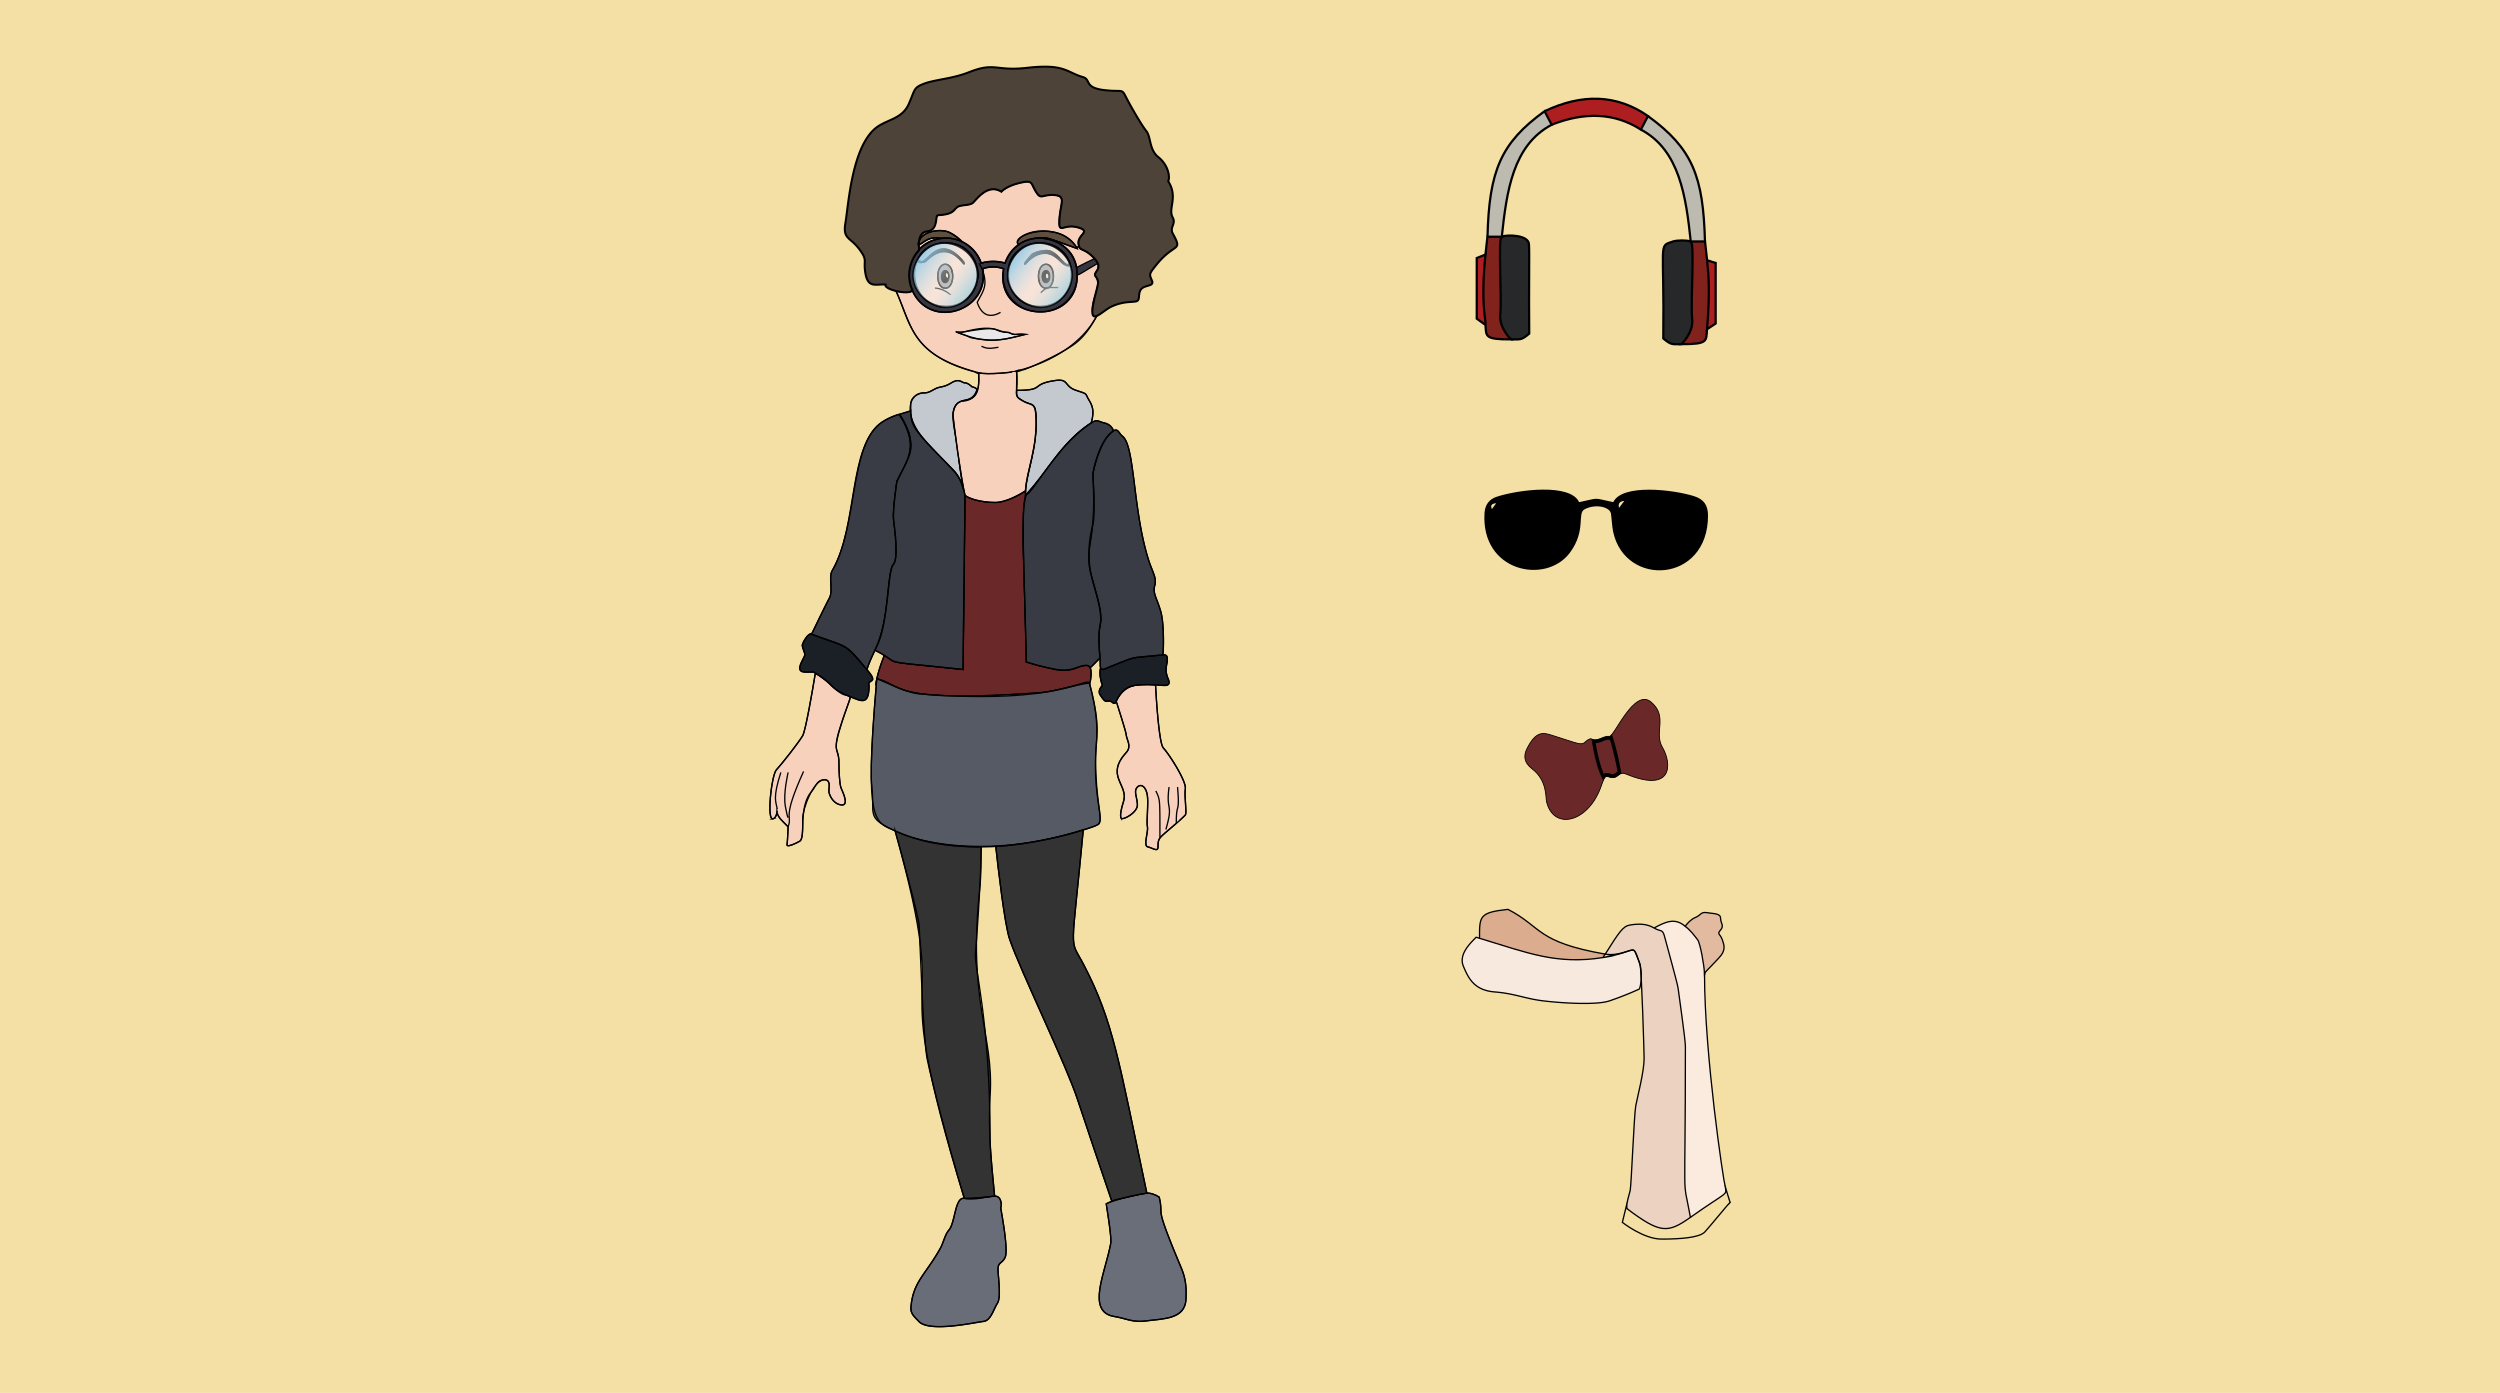<svg xmlns="http://www.w3.org/2000/svg" xmlns:xlink="http://www.w3.org/1999/xlink" viewBox="0 0 1400 780"><defs><linearGradient id="a" x1="681.26" y1="517.09" x2="716.88" y2="517.09" gradientTransform="rotate(35.9 1166.615 73.751)" gradientUnits="userSpaceOnUse"><stop offset="0" stop-color="#94cfed"/><stop offset=".5" stop-color="#fefeff" stop-opacity=".5"/><stop offset="1" stop-color="#91cee1"/></linearGradient><linearGradient id="b" x1="724.25" y1="486.06" x2="759.87" y2="486.06" xlink:href="#a"/></defs><path fill="#f4e0a4" d="M0 0h1400v780H0z"/><path d="M531.45 188c0 11.06 46.47 11.06 46.47 0s-46.47-11-46.47 0z" fill="#e9e9ea"/><path d="M910.6 433.46c-4.67-1.94-4.09 3.53-9.65 1.59-2.65-.92-2.58.9-4.92 6.84-7.48 19-26.26 23.14-30 6.85-.47-2 .46-11.67-8-18.15-4.93-3.78-4.79-7.67-2.87-11.47 5.08-10 9.08-8.89 14.08-7.32 14.92 4.66 16.24 6 18.88 3.4.76-.76 2.32-1.73 3-1.43 3.86 1.8 6.55-1.85 10.12-1.38 2.69.38 13.85-27.42 23.43-19.19s1.29 16.89 6.33 25.38c5.37 9.25 5.8 25.77-20.4 14.88z" fill="#6a2829" stroke="#000" stroke-miterlimit="10" stroke-width=".48"/><path d="M897.82 435c-2.76-5.58-4.49-14.14-5.4-19.77a6.3 6.3 0 00.75.05 11 11 0 004-1 9.11 9.11 0 013.29-.89h.68a1.76 1.76 0 001-.34 153.94 153.94 0 014.7 19.53 9.27 9.27 0 00-1.26.86 3.76 3.76 0 01-2.48 1.09 5.94 5.94 0 01-1.87-.36 4.07 4.07 0 00-1.41-.29 2.4 2.4 0 00-2 1.12z" fill="#6a2829"/><path d="M900.5 414.29h.68a2.38 2.38 0 00.39 0 158.44 158.44 0 014.23 17.77 8.79 8.79 0 00-.78.58 2.86 2.86 0 01-1.89.89 4.86 4.86 0 01-1.55-.32 5.1 5.1 0 00-1.73-.33 3.19 3.19 0 00-1.72.46c-2.21-5.05-3.69-12-4.56-17.16a12.58 12.58 0 004-1.08 8.35 8.35 0 012.93-.82m2.07-3c-.58.72-1.05 1.14-1.39 1.14a4.64 4.64 0 00-.63 0c-2.54 0-4.78 1.92-7.33 1.92a5 5 0 01-1.94-.4c1 6.65 3.07 17.29 6.62 23.17.61-1.53 1.08-2.22 2-2.22a3.43 3.43 0 011.1.23 6.62 6.62 0 002.18.42c2.37 0 3.15-1.86 4.84-2.33-1.06-5.91-3.14-15.9-5.4-21.88z"/><path d="M903.9 535c5.9-1.49 9.43-3.15 10.57-3 3.46.77 6.32 20 3.43 21.89a177.94 177.94 0 01-16.56 6.56c-7.19 2.5-26.87 1.25-37.18 0s-15.62-4.06-27.19-5-14.68-7.81-17.47-14.37 3.72-12.81 7.16-16.25c27.93 8.46 48.56 17.36 77.24 10.17z" fill="#f7e9de"/><path d="M828.55 525.43c.05-12.28-.36-14.39 15.92-16.19 19.34 10 15.54 18.2 54.46 25.07-1.36 2.13-.43 2.1-6 2.42-25.74 1.53-25.42.55-64.38-11.3z" fill="#dbac8e"/><path d="M943.68 518.73c1.26-1.67 3.26-3.89 5.46-4.8 3.75-1.57 3.13-3.44 6.88-2.82s7.5.32 7.5 3.13 2.18 4.06 0 6.56-.25 2 1 5.51 1.28 5.11 0 7.61-9.79 10.22-10 11.26c-.22-4.92-2.43-17.1-3.83-18.87-1.52-1.94-3.96-5.39-7.01-7.58z" fill="#e2baa0"/><path d="M898.93 534.31c7.76-12.21 9.84-15.69 14-16.32 4.88-.75 9.22-.76 13.34 1.69 3.87 2.3 4.81.28 6 5.18s7.18 25.93 7.5 28.74 4.06 28.44 4.06 32.5c0 .17-.89 76.9 0 81.79 2.72 14 2.92 13.65 2.42 14.1-13.06 10.12-20.16 6.14-35-5-1.27-.94 1-8.26 1.56-10.31.63-2.5 2.18-42.49 3.13-47.49s4.68-19.06 4.68-26.56c0-6.2-.07-60-6.24-60.63-.49-.12-.51 0-11.56 2.87-1.11-.1-2.43-.29-3.89-.56z" fill="#ecd2c1"/><path d="M926.24 519.68c9.63-5.1 13.76-7 24.46 6.63 4.11 5.22 5.32 46.52 5.32 50.73 0 22.43 9.55 85.68 10.05 87.19.93 5.59 1.77 2-19.43 17.48-4.66-25.61-2.81.08-2.81-95.61 0-4.06-3.75-29.68-4.06-32.5s-6.25-23.74-7.5-28.74-2.15-2.86-6.03-5.18z" fill="#fbebde"/><path d="M897.75 536.23c8.85-1.39 5.69-1.28 5.16-1.33-6.55 1.68-5.62 2-4-.59-38.92-6.87-35.12-15.07-54.46-25.07-16.1 1.78-15.92 3.77-15.92 16.19 27.22 8.26 43.11 14.89 69.22 10.8z" fill="none" stroke="#000" stroke-miterlimit="10" stroke-width=".74"/><path d="M828.55 525.43l-1.89-.57c-3.44 3.44-9.94 9.69-7.16 16.25s5.91 13.43 17.47 14.37 16.88 3.75 27.19 5 30 2.5 37.18 0a177.94 177.94 0 0016.56-6.56c.79-.53 2.28-8.8 0-15.41-4-9.14-.36-6.94-14-3.52" fill="none" stroke="#000" stroke-miterlimit="10" stroke-width=".74"/><path d="M911.18 673.66c.29-1.92 1.39-5.66 1.72-6.95.63-2.5 2.18-42.49 3.13-47.49s4.68-19.06 4.68-26.56c0-2.21-1.4-50.22-2.29-52.55-.69-1.38-2.1-7.89-3.95-8.08-1.48-.38-8.52 3.56-15.54 2.28 7.76-12.21 9.84-15.69 14-16.32 4.88-.75 9.23-.77 13.34 1.69m28.26 25.5c0 45.73 10.65 116.38 11.54 119.05m-19.43 17.48c-4.66-25.61-2.81.08-2.81-95.61 0-4.06-3.75-29.68-4.06-32.5s-6.25-23.74-7.5-28.74-2.15-2.9-6-5.18c6.39-3.38 11.54-6 17.44-.95" fill="none" stroke="#000" stroke-miterlimit="10" stroke-width=".74"/><path d="M943.68 518.73c1.26-1.67 3.26-3.89 5.46-4.8 3.75-1.57 3.13-3.44 6.88-2.82s7.5.32 7.5 3.13 2.18 4.06 0 6.56-.25 2 1 5.51 1.28 5.11 0 7.61-9.79 10.22-10 11.26c-.22-4.92-2.43-17.1-3.83-18.87-1.52-1.94-3.96-5.39-7.01-7.58zm22.39 145.5c.16.52 2.55 8.65 2.75 9.08-.39.2-11 13.15-14.05 16.52s-14.37 4.06-24.38 4.06-21.87-9.37-21.87-9.37c4.54-18 1.55-8.44 2.82-7.5 18.38 13.79 22.58 13.71 35.3 4.69 21.42-15.19 20.36-11.89 19.43-17.48z" fill="none" stroke="#000" stroke-miterlimit="10" stroke-width=".74"/><path d="M903.42 281.2c5.07-10.48 33.65-7 45.2-3.37 5.59 1.78 7.86 5.09 7.87 10.93 0 37.91-46.5 40.29-53.13 9-.7-3.31-.74-6.75-1.22-10.1-.54-3.75-8.45-5.71-14.74-2.48-4.42 2.27 1.05 11.84-8.29 24.38-13.44 18-50 10.76-47.77-22.46.31-4.41 2.62-7.53 6.72-8.89 12.42-4.1 41.37-7.64 46.24 3 12.06-2.51 7.07-2.53 19.12-.01zm6.22-.72c-2.73.31-3.55 1.41-3 3.95zm-71.78 1.34c-2.59.16-3.35 1.23-2.38 3.25z"/><path d="M856.3 186.82c-4.54 3.85-5.07 3.2-10.17 3.2 0 0-6.77-6.38-6-14 1-9.86-1.54-42.58.8-43.52 2-.8 7.59-.8 10 0 8.37 2.85 4.73-.44 5.37 54.32zm90.5-51.58c2.28.93-.22 33.86.8 43.53.79 7.58-6 14-6 14-5.35 0-5.63.65-10.17-3.2.3-25.78-.25-46.38.18-50.3.54-4.68 11.65-5.44 15.19-4.03z" fill="#262829"/><path d="M864.91 62.28l4 7.58c-21.71 11.47-25.23 37.2-27.94 62.67h-8c.91-36.78 7.36-52.46 31.94-70.25zm89.87 72.96c-9.46 0-7.92.56-8.16-1.65-2.83-25.95-6.69-49.9-27.77-61l4-7.59c25.15 18.19 31.03 33.9 31.93 70.24z" fill="#bdbbaf"/><path d="M922.84 65l-4 7.59c-14.92-9.59-31.69-9.88-50-2.71l-4-7.58c20.91-9.92 40.29-9.58 58 2.7zM827 144.51l4.88-1.95c-4.29 42 5.41 42.75-4.88 35.88zm133.77 2.72v33.93l-4.83 3.22c3.67-43.7-4.53-39.38 4.83-37.15z" fill="#ae1e20"/><path d="M955.94 184.38c-.56 6.66.77 8.36-14.32 8.36 0 0 6.77-6.39 6-14-1-9.86 1.54-42.58-.8-43.53h8c3.04 26.08 2.84 28.63 1.12 49.17zM833 132.53h8c-2.28.92.22 33.85-.8 43.52-.79 7.59 6 14 6 14-15.09 0-13.77-1.7-14.32-8.36-1.78-20.41-2-23 1.12-49.16z" fill="#82221c"/><path d="M833 132.53c.92-36.78 7.37-52.46 31.95-70.25l4 7.58c-21.71 11.47-25.23 37.2-27.94 62.67 3-1.22 14.61-1 15.17 4 .43 3.91-.12 24.95.18 50.3-4.52 3.84-5 3.2-10.17 3.2" fill="none" stroke="#000" stroke-miterlimit="10" stroke-width="1.26"/><path d="M831.86 142.56c.08-.66.57-5.51 1.1-10h8c-2.28.92.22 33.85-.8 43.52-.79 7.59 6 14 6 14-15.09 0-13.77-1.7-14.32-8.36" fill="none" stroke="#000" stroke-miterlimit="10" stroke-width="1.26"/><path d="M831.86 142.56c-4.29 42 5.41 42.75-4.88 35.88v-33.93zM922.84 65c25.11 18.21 31 33.92 31.94 70.26" fill="none" stroke="#000" stroke-miterlimit="10" stroke-width="1.26"/><path d="M941.62 192.74c-5.11 0-5.64.64-10.17-3.2.64-54.76-3-51.47 5.37-54.3 2.39-.79 8-.79 10 0-2.66-25-6.22-51.21-27.95-62.67" fill="none" stroke="#000" stroke-miterlimit="10" stroke-width="1.26"/><path d="M955.94 184.38c-.56 6.66.77 8.36-14.32 8.36 0 0 6.77-6.39 6-14-1-9.86 1.54-42.58-.8-43.53h8c.34 2.91.85 7.59 1.19 10.86" fill="none" stroke="#000" stroke-miterlimit="10" stroke-width="1.26"/><path d="M960.77 147.23v33.93l-4.83 3.22c3.67-43.7-4.53-39.38 4.83-37.15zm-91.88-77.37c18.27-7.17 35-6.88 50 2.71l4-7.59c-17.71-12.26-37.09-12.6-57.93-2.7" fill="none" stroke="#000" stroke-miterlimit="10" stroke-width="1.26"/><path d="M574.12 147.9c-1.19.11 1.18-2.43 3.69-5.35.8-.93 7.53-3.34 10.84-1.7 3.72 1.86 4.68 4.08 7.9 6.85 1.3 1.12 2.26-.11 2.52 0 0 .11.38.75.28.86-.84.31-2.61-.07-4.07-.63-5.91-7.53-13.44-8.81-21.16-.03zM514.9 146c2.4 2.56 4.93-3.7 10.7-6.16 4.06-1.74 10.41 1.95 10.72 2.35 2.76 3.57 4.42 5.72 3.36 5.57-11.3-14.54-20.31-1.44-22.07-1-3.39.74-4.61-.43-2.71-.76z" stroke="#000" stroke-miterlimit="10" stroke-width=".74"/><path d="M527.41 133.48c-12.41 1.43-12.81 10.64-12.95 3.52 3.34-1 4.68-4.94 12.95-3.52z" fill="#f7d1bc" stroke="#000" stroke-miterlimit="10" stroke-width=".74"/><path d="M517.29 220c2.81 0 3.75-.93 6.56-2.34s4.22-.47 8.9-3.28 5.63 0 7.66 0c1.25 0 2.86 1.24 3.91 2.2 3.44.85 3 1.73 1.71 4.12a9.67 9.67 0 01-7.65 4c-9 3.38-2.54 17.33-1.4 31.87.44 5.81 2.35 16.59 2.52 17.58-3.61-11.41-3.81-7.9-22.08-28.14-11.64-12.89-8.88-26.01-.13-26.01zm52.02-1.4c16.73 0 7-3.3 21.33-5.47 8.22-1.25 4.92 3.12 12 5.47s4.68 1.4 7.3 5.62 2.54 7.5 1.14 12.66c-15.86 9.89-23.28 25.76-36.76 40.52-.6-10.27 7.15-26.3 5.82-45.37-.47-6.71-2.81-5-7-7.34s-3.83-2.69-3.83-6.09z" fill="#c4c9cf" stroke="#000" stroke-miterlimit="10" stroke-width=".74"/><path d="M538.85 135.39a20.7 20.7 0 00-11.44-1.91c-8.22-1.41-9.65 2.56-12.95 3.52-.34-6.86 11-9.48 16.88-7a26.06 26.06 0 017.51 5.39zm31.61 1.78c-6.21-5.61 23.76-15 32.81 2.07-12.41-4.43-21.9-9.83-32.81-2.07z" fill="#5f4f3f" stroke="#000" stroke-miterlimit="10" stroke-width=".74"/><path d="M527.22 154.89c0-3.81 3.38-4.65 4.12-1.06-.58-2-2.45-1.42-2 .63.38 1.86 2.13 1.94 2.13.09.28 4.66-4.25 5.01-4.25.34zm58.52-3.36c-2.8 0-2.8 6.72 0 6.72s2.81-6.72 0-6.72zm.84 4.7c-1.42.16-1.75-3.19-.38-3.33s1.8 3.19.38 3.33z" fill="#000004" stroke="#000" stroke-miterlimit="10" stroke-width=".74"/><path d="M529.33 148c-5.6 0-5.6 13.44 0 13.44s5.61-13.44 0-13.44zm0 10.27c-2.79 0-2.79-6.72 0-6.72s2.72 6.7 0 6.7zM585.74 148c-5.61 0-5.61 13.44 0 13.44s5.6-13.44 0-13.44zm0 10.27c-2.8 0-2.8-6.72 0-6.72s2.81 6.7 0 6.7z" fill="#97928c" stroke="#000" stroke-miterlimit="10" stroke-width=".74"/><path d="M603.22 153.05c-1.2-22.79-33-27.18-40.39-5.7a24.45 24.45 0 00-13.36 0 20.78 20.78 0 00-22.06-13.84c-25.79 3-23.55 41.41 2.42 41.41a20.79 20.79 0 0020.46-24.39 17.34 17.34 0 0111.72 0 20.77 20.77 0 1041.21 2.51zm-55.79 2.48c-.66 8.62-8.51 16.07-16.51 16.07-5.48 2.74-21.86-6.43-18.64-21.46 4.37-21.82 37.22-16.76 35.15 5.39zm52.73-1.45c0 16.33-21.25 23.78-31.28 11.39-2.49-1.87-4.9-10-4.32-11.14-2.45-22.03 35.6-26.13 35.6-.25z" fill="#383641" stroke="#000" stroke-miterlimit="10" stroke-width=".74"/><path d="M495.24 367c8.11 5.09-.55 3.11 44.07 7.9l1.1-97.61c1.87 1.88 9.06 4.07 16.87 4.07 6.26 0 14.12-4.61 17-6.45-2.21 42.79-1.75 0 .5 95.81 29.36 8.93 25.12 1.86 33.75 1.9 3.5 0 2.61 6.93 1.69 10.29-.47-1.78-18.54 4.35-27.63 5-84.43 6-76.53-4.08-91.55-7.82-.76 8.27-1.7 1.38 4.2-13.09z" fill="#6a2829" stroke="#000" stroke-miterlimit="10" stroke-width=".74"/><path d="M529.7 136c-23.89 0-23 35.62 0 35.62a17.85 17.85 0 0017.58-15c2.38-2.31-1.65-20.62-17.58-20.62zm-.37 25.4c-5.6 0-5.6-13.44 0-13.44s5.61 13.46 0 13.46zm10.35-13.67c-11.3-14.54-20.31-1.44-22.07-1-3.39.79-4.58-.39-2.71-.73 3.83 4.09 9.72-16.49 24-.25.57.61 1.65 2.12.78 2zm59.16.9c-4.05.34-4.44-2.77-8.55-5.42-2.79-1.8-9.44-3-16.17 4.69-1.15.1 1-2.22 3.69-5.35.8-.93 7.53-3.34 10.84-1.7 5.52 2.76 7.85 9.27 10.3 6.79.57.1-4.25-11.62-16.6-11.62-11.16 0-18.69 10.24-17.79 18.31-1.84 3.66 6.42 20.14 21 17 16.61-3 15.64-22.9 13.28-22.7zm-13.1 12.79c-5.61 0-5.61-13.44 0-13.44s5.6 13.44 0 13.44z" fill="#f7d1bc" stroke="#000" stroke-miterlimit="10" stroke-width=".74"/><path d="M603.91 136.28c.27 2.61 1.17 2-1.08 2.21-10-16.26-38.29-6.67-32.37-1.32a20.83 20.83 0 00-7.63 10.18 24.45 24.45 0 00-13.36 0 20.85 20.85 0 00-10.62-11.93 26.06 26.06 0 00-7.51-5.43c-4.88-2-15.32-.59-16.86 5.63.85-10.06 8.21-1.8 9.71-12.42.51-3.61 0-2.26 5.08-3.16s5.07-3.16 7.11-4.3 6.09-.67 8.12-2c1.72-1.14 8.17-11.39 16.17-6.41 0 0 2.61-3.07 10.23-4.89s6.1 0 9.14 4.89 3.05 1.44 10.16 1.89 3.55 4.52 3 13.56 2 2.26 10.15 4.52.05 4 .56 8.98z" fill="#f7d1bc" stroke="#000" stroke-miterlimit="10" stroke-width=".74"/><path d="M613.56 154.8c-2-2.72 5.06-4-1-10.39-4.95-5.14-7.22-4-8.17-6.08-2 .2-1.63-.08-1.1.91-16.11-5.75-17-6.34-19.48-6.13-7.09.63 19.46-1.84 19.46 21 0 29.7-46.54 26.11-41.24-3.57a17.34 17.34 0 00-11.72 0c4.4 23.17-29.43 35-39.5 11.94-.64 2.14-6.84 1-9.05.5 7.91 17.08 8.09 35.83 44.4 45.34 5 4.93 51.65-1 68-31.31-1 .5-1.73.38-2.1-.93-2.06-7.32 5.39-16.08 1.5-21.28zm-76 31.91c-4.28-1.55-.93-.21 2.47-.89 21.57-3.67 15.09-.51 23.06.25 2 .2 1.82.16 2 .25 4 1.88 3.11.43 9 1-15.51 3.88-21.48 4.93-36.52-.61z" fill="#f7d1bc" stroke="#000" stroke-miterlimit="10" stroke-width=".74"/><path d="M614.72 147.5c-13.78 7.95-11.32 8.06-11.89 2.44 0-.18 7.69-4 10.13-5.08a9.38 9.38 0 011.76 2.64z" fill="#383641" stroke="#000" stroke-miterlimit="10" stroke-width=".74"/><path d="M533.69 232c1.77-15.17 15.81 1 14.39-23.26 5.07 1.35 20.68-.5 20.68-.68.59-.07.69-1.34.53 8.32-.09 5.61-.72 5.79 3.77 8.28 4.22 2.35 6.56.63 7 7.34 1.29 18.46-5.22 31.52-5.81 42.92-2.88 1.84-10.74 6.45-17 6.45-7.81 0-15-2.19-16.87-4.07-2.24-9.04-6.84-43.95-6.69-45.3zM432.93 458.55c-3.7 1.25-.92-24.41 1.87-27.47 3.44-3.77 12.5-15.33 14.69-19.08 1.62-2.79 5.33-24.25 7.11-35.06 8.67 5.31 12.31 11.26 16.63 12.25 4.58 1 3.09.38-1.87 15.31-5.88 17.63-1.56 14-1.56 22.62 0 4.25.31 12.07 1.24 14.26s4.69 10 0 9.37-6.87-5.94-6.87-7.82 1.26-6.56-2.81-6.24c-5.84.44-11.87 16-11.87 21.86 0 2.5.52 11.25-1.62 12.51s-7.44 3.75-7.13 1.87.6-9.92.6-9.92c-3.43-3.51-5.62-5.17-6.23-8.2 0 0-.31 3.12-2.18 3.74zm194.91-.31c-.67-1.24-.26-4.37 1.31-9.37 3-9.45-10.48-14.26 1.56-27.49 3.12-3.44.31-6.88 0-9.69-.34-3.07-5.62-18.62-5.62-18.92 4.09-9.64 11.59-9.84 22-9.24.48 9.09 2 32.82 4.39 35.35 3 3.12 12.93 18.43 12.3 22.81s.94 13.43 0 14.68c-.81 1.08-5.19 4.72-5.09 4.72-9.73 8.54-10.22 7.73-10.22 13.14 0 3.16-3.13.58-5.76 0s.44-8.49-.18-11.3.62-12.18 0-17.18-3.44-7.19-5.61-5-.33 5 0 9.7-8.4 9.05-9.08 7.79z" fill="#f7d1bc" stroke="#000" stroke-miterlimit="10" stroke-width=".74"/><path d="M616.12 389.19c-1.78-2.5 1.2-5.32 1.2-5.32-1-2.83-1.84-6.8-1-9.89.69 1.94 2.78.41 4-.1 17.67-7.06 10.77-5 30.83-7.17 3.21-.35 2.86 3.15 2 6.24-1.57 5.49 5.13 11.54-1.68 10.92-4.84-.45-11.64-.84-16.44 0-7.41 1.28-9.82 8.9-10 8.9-1.25 2.94-2.19-.76-4.38-.14s-2.75-.94-4.53-3.44zm-160.7-12.8c-5.9 0-9.72.71-6.24-6.25 2.12-4.24 1.86-2.81 0-8.75 2.31-6.2 5.83-7.33 5.31-6.25 22.26 8.35 17.35 4.31 30.93 19.8 7.26 8.29.1 5 1.25 8.93 0 11.45-4.37 8.71-10.3 6.37-12-4.77-9.1-6.43-17.2-11.67-1.34-.86-4.98-3.18-3.75-2.18z" fill="#1b2026" stroke="#000" stroke-miterlimit="10" stroke-width=".74"/><path d="M464.48 334.83c2.19-4.07-.62-11.56 1.57-15.31 14.63-25.19 9.42-70.94 27.85-83.1a35.56 35.56 0 019.65-4.37c11.8 17.61 4.59 25.47-1.26 37.48 0 0-2.5 16.24-1.87 21.55s2.92 21.56-.1 25c-3.84 4.36-1.63 30.08-10.35 48.08-5.17 10.71-4.17 11.24-4.73 10.56-12.55-15.25-10.37-11.94-30.75-19.58 1.72-3.61 8.1-16.79 9.99-20.31zm145.92-15.62c-2.88-14.43 4-17.35 1.56-53.75 1.19-6.16 4.27-16.38 8.44-21.24 5.63-6.56 5.62-1.88 8.12 0 7.1 5.33 5.74 41.16 14.68 69.36 2.19 6.88 4.69 10 3.45 14.38s1.24 6.87 3.43 14.68c2.06 7.37 1.4 24 1.15 24.07-20.06 2.15-13.16.11-30.83 7.17-1.9.76-4.36 2.66-4.28-1.87s-1.66-14.35 0-22.18-4.47-24.37-5.72-30.62z" fill="#393c45" stroke="#000" stroke-miterlimit="10" stroke-width=".74"/><path d="M491 362c6.51-12.29 5.84-42 9.28-45.93 3-3.44.73-19.68.1-25s1.87-21.55 1.87-21.55c5.67-11.63 12.16-19.65 3.13-34.76-.06-.1-1.51-2.36-1.88-2.74 6.75-2 5.62-1.58 6.49-2.19-.61 16.41 29.48 32.46 29.48 44.34 1.31 2.63.94.08-.2 100.76-44.63-4.8-36-2.81-44.07-7.9-5.79-3.65-5.81-1.92-4.2-5.03zm83.74-85.13c13.59-15.24 17.06-24.82 31.88-36.77 8.18-6.57 7.29-4.25 11.9-3.22 3.22.71 5 3.46 5 4.41-6.17 3.66-10.21 17.14-11.56 24.17.31 4.69 1.56 22.5 0 28.44-7.52 28.53 7.16 41.82 4.16 55.93-1.32 6.19-.48 13.56-.13 18.68l-5.47 5.49c-2.06-4.48-9.63 3.4-19.8.9-14.1-3.45-6.06-1.18-15.94-4.18-1.48-62.95-3.21-84.15-.04-93.85z" fill="#383b44" stroke="#000" stroke-miterlimit="10" stroke-width=".74"/><path d="M491 380.13c2.5.63 15.94 7.82 23.75 8.44 82.11 6.55 94.06-10.81 95.43-5.62 8.83 33.41-.4 32.72 5.18 69 1.61 10.54 1.4 9.58-8.77 12.77-63.7 20-105.37 1.59-105.37.51-16.72-7.47-11.14-9-13-24.84-1.34-11.32 1.78-49.06 2.78-60.26z" fill="#565a65" stroke="#000" stroke-miterlimit="10" stroke-width=".74"/><path d="M624.15 737.26c-16.15-2.54-5.15-24.5-2.15-40.93.62-3.44-2.19-19.68-2.5-22.18 5.08-2.75 21.77-5.92 21.87-5.94 2.67-.42 5.87.84 7.81 2.19 3 12.77-3.84 1.2 12.5 40 2.5 5.94 2.82 11.56 2.5 17.18-.63 11.32-12.6 10.8-22.81 12.19-6.92.92-11.29-1.57-17.22-2.51z" fill="#6a6e79" stroke="#000" stroke-miterlimit="10" stroke-width=".74"/><path d="M510.11 732c1.19-14.34 8.26-18.16 16.55-33.12 1.57-2.82 2.5-7.5 4.69-10 3.6-4.12 3.3-18.65 8.65-17.77 10.67 1.74 18.86-4.67 20.4 1.53a5.79 5.79 0 010 3.75c.78 4.64 4.31 23.63 2.5 27.7-1.55 3.54-4 2.6-4 6.66s1.87 15.63-.32 19.06-3.74 9.79-7.81 10.21c-4.4.45-30.36 6.37-36.24 0-2.53-2.76-4.74-4.32-4.42-8.02z" fill="#696d78" stroke="#000" stroke-miterlimit="10" stroke-width=".74"/><path d="M501.26 465.27c12.24 5.46 25.52 9 48.2 9 0 6.16-.16 17.49-.61 21.51-7.37 65.73 7.94 83.6 5.62 117.79-1.27 19.12 1 40.78 2.53 56.28-2 .25-13.78 1.72-17 1.25-45.68-150.3-4.6-83.45-38.74-205.83zM565.41 526c-2.88-8.36-6.63-41.46-7.78-52 18.56-1 38.06-5.82 49-9.25-6.84 73-8 59.53.33 75.66 16.48 31.67 19.42 52.89 35.27 127.71-1.12 0-17.1 3.44-19.63 4.52-2.91-8.53-15.23-44.79-19.07-56.62-6.48-19.9-31.93-71.94-38.12-90.02z" fill="#333" stroke="#000" stroke-miterlimit="10" stroke-width=".74"/><path d="M549.63 193.87c3.44 1.72 5.51 1.21 9.49.6m23.66-30.63c.47 0 2.35-2.82 5.63-2.82h4.22m-60.77 3.75a14.69 14.69 0 00-8.3-3.47m75.79-12.78c-3.73 3.74-11.2-16.57-25.23-.62-1.19.11 1.18-2.43 3.69-5.35.8-.93 7.53-3.34 10.84-1.7 3.72 1.86 4.68 4.08 7.9 6.85 1.3 1.12 2.26-.11 2.52 0m-59.39.05c-11.3-14.54-20.31-1.44-22.07-1-3.39.78-4.58-.39-2.71-.73 3.83 4.09 9.71-16.49 24-.25.57.59 1.65 2.1.78 1.98zm102.55 520.38c3.47-.11 6.91 2.27 6.91 2.27 2.89 12.24-3.67 1.59 12.5 40 2.5 5.94 2.82 11.56 2.5 17.18-.63 11.32-12.6 10.8-22.81 12.19-6.88.93-11.25-1.56-17.18-2.5-16.15-2.55-5.15-24.51-2.15-40.94.62-3.44-2.19-19.68-2.5-22.18 0 0 1.48-.81 3.14-1.5M557 669.81c3.43-.41 4.25 4.85 3.4 6.53.78 4.64 4.31 23.63 2.5 27.7-1.55 3.54-4 2.6-4 6.66s1.87 15.63-.32 19.06-3.74 9.79-7.81 10.21c-4.4.45-30.36 6.37-36.24 0-2.5-2.71-4.69-4.27-4.37-8 1.19-14.34 8.26-18.16 16.55-33.12 1.57-2.82 2.5-7.5 4.69-10 3.61-4.14 3.34-18.74 8.65-17.77" fill="none" stroke="#000" stroke-miterlimit="10" stroke-width=".74"/><path d="M549.46 474.23c-.12 19.84-2.89 57-3.11 58.37-1.43 8.64 8.12 34.58 8.12 107.17 0 4.28 1.82 22.93 2.53 30-2 .25-13.78 1.72-17 1.25-9.43-31-18.43-66.41-20.83-78.15-2.14-10.43-4.38-73.95-4.38-74 0-4.92-11.78-47.32-13.53-53.59m105.37-.52c-6.84 73-8 59.53.33 75.66 16.48 31.67 19.42 52.89 35.27 127.71-1.12 0-17.1 3.44-19.63 4.52-2.91-8.53-15.23-44.79-19.07-56.62-6.48-19.91-31.93-71.95-38.12-90-2.88-8.36-6.63-41.46-7.78-52" fill="none" stroke="#000" stroke-miterlimit="10" stroke-width=".74"/><path d="M610.22 383c6.77 25.63 3.3 30 3.3 41.24 0 25 4.21 34.25 1.88 37.18-1.29 1.61-35.35 12.83-65.94 12.86-31.1 0-48.2-8.8-48.2-9-11.18-5-17.33-3.18-10.54-81.43m134.37 8.92c-1.25 2.94-2.19-.76-4.38-.14s-2.81-.94-4.59-3.44 1.2-5.32 1.2-5.32c-1-2.83-1.84-6.8-1-9.89m35.01-7.28c5.38-.55-.5 7.1 2.81 13.31 2.68 5-3.52 3.71-7 3.52" fill="none" stroke="#000" stroke-miterlimit="10" stroke-width=".74"/><path d="M623.52 241.29c2.64-1.6 3.08 1.49 5 2.93 7.1 5.33 5.74 41.16 14.68 69.36 2.19 6.88 4.69 10 3.45 14.38s1.24 6.87 3.43 14.68c2.06 7.37 1.4 24 1.15 24.07-20.06 2.15-13.16.11-30.83 7.17-5 2-4 1.2-4.41-5.37m42.75 92.58c-9.69 8.49-10.22 7.69-10.22 13.14 0 3.16-3.13.58-5.76 0s.44-8.49-.18-11.3.62-12.18 0-17.18-3.44-7.19-5.61-5-.33 5 0 9.7-8.44 9.06-9.12 7.8-.26-4.37 1.31-9.37c3-9.45-10.48-14.26 1.56-27.49 3.12-3.44.31-6.88 0-9.69-.22-1.94-3.58-12.56-5.62-18.92 0-.74 3.78-7.83 10-8.9a56.94 56.94 0 0112-.34c.48 9.09 2 32.82 4.39 35.35 3 3.12 12.93 18.43 12.3 22.81s.94 13.43 0 14.68a66.73 66.73 0 01-5.05 4.71zm-11.47-18.16c2.41 5.1 2.28 4.16 2.28 26.43m5.12-28.62c-1.87 14.17 2.61 8.65-1.78 23.75" fill="none" stroke="#000" stroke-miterlimit="10" stroke-width=".74"/><path d="M659.45 440.74c0 1.57.94 8.75 0 11.88-.8 2.7-.71 6.44-.71 8.47M456.6 376.94c-1.25-.78-.48-.55-5.55-.55-7 0-.31-7.9-.31-10-1.45-4.64-2.54-4.82.94-9.68a5 5 0 013-2m30.74 20.23c7.2 8.34.1 5 1.25 8.93 0 11.45-4.37 8.71-10.3 6.37m0 0c-12.73 35.76-6.57 25.37-6.57 36.88 0 4.25.31 12.07 1.24 14.26s4.69 10 0 9.37-6.87-5.94-6.87-7.82 1.26-6.56-2.81-6.24-4.37 3.74-6.87 6.56c-7.53 8.47-3.23 25.82-6.62 27.81-2.13 1.24-7.44 3.75-7.13 1.87s.6-9.92.6-9.92c-3.43-3.51-5.62-5.17-6.23-8.2 0 0-.31 3.12-2.18 3.74-3.7 1.25-.92-24.41 1.87-27.47 3.44-3.77 12.5-15.33 14.69-19.08 1.62-2.79 5.33-24.25 7.11-35.06 12.4 7.57 6.6 8.06 19.77 13.3zm29.34-154.97c-.07-.11-.38-.67-.6-1m2.15 3.9c-.11-.22-.21-.44-.32-.65m.87 1.9c-.06-.17-.14-.33-.21-.5m.64 1.53h-.01m.19.5l-.06-.18m1.12 13.09a21.69 21.69 0 00-.86-12.34M495.24 367a50.59 50.59 0 00-5.27-2.88M610.52 374c1.06 2.32.24 6.94-.3 8.91-.39-1.47-18.88 4.37-27.63 5-84.43 6-76.53-4.08-91.55-7.82-.76 8.23-1.7 1.34 4.2-13.09 8.11 5.09-.55 3.11 44.07 7.9l1.1-97.61" fill="none" stroke="#000" stroke-miterlimit="10" stroke-width=".74"/><path d="M611 236.88c3.77-2.35 3.28-.94 7.49 0a6.35 6.35 0 015 4.41c0 .33-7.57 3.44-11.56 24.17 2.38 35.79-4.3 40-1.56 53.75 1.25 6.25 7.38 22.8 5.72 30.62-1.32 6.19-.48 13.56-.13 18.68-8.58 8.68-3.74 4.18-7.46 4.15-8.67 0-4.33 7-33.75-1.9-1.39-59.3-3-85.53-.46-92.71m.45-1.18c-.49 1.52-.44 1.35-.47.53M503.5 232c.2 0 7.82 11.37 6.17 20.9m29.83 21.24c-2.78-8.8-4.39-9.56-7.78-13-22.92-23.46-21.69-22.55-21.69-35 0-3.74 4.45-6.09 7.26-6.09s3.75-.93 6.56-2.34 4.22-.47 8.9-3.28 5.63 0 7.66 0c1.25 0 2.86 1.24 3.91 2.2 3.44.85 3 1.73 1.71 4.12-1.15 2.15-2.82 3.52-7.09 3.94m33.69-17.5c1.43 0 20.29-8.28 28.55-14.13 6.26-4.45 9.91-10.46 13-16.09m-112.44-14.03c9.73 21 8.2 35.66 46.67 45.92m.59.14l.51.14" fill="none" stroke="#000" stroke-miterlimit="10" stroke-width=".74"/><path d="M569.31 218.6c16.06 0 7.66-3.39 21.33-5.47 8.22-1.25 4.92 3.12 12 5.47s4.68 1.4 7.3 5.62 2.54 7.5 1.14 12.66c-21.28 13.26-37.29 48.61-36.75 38.07" fill="none" stroke="#000" stroke-miterlimit="10" stroke-width=".74"/><path d="M569.32 207.76c1.32 13.26-2.83 13.28 3.74 16.93 4.22 2.35 6.56.63 7 7.34 1.29 18.46-5.22 31.52-5.81 42.92-2.88 1.84-10.74 6.45-17 6.45-7.81 0-15-2.19-16.87-4.07-2.15-8.62-6.92-43.58-6.72-45.3 1.75-14.92 15.78.4 14.39-23.26 5.07 1.35 20.68-.5 20.68-.68m-20.65.68c-.28-.06-.59-.14-.9-.23m-37.78 21.74c-4.8 1.43-6.09 1.79-6.19 1.84 1.53 0 5 7.88 5.77 10.52 3.06 10.56-.29 13.76-6.69 26.89 0 0-2.5 16.24-1.87 21.55s2.92 21.56-.1 25c-3.84 4.36-1.65 30.07-10.35 48.08-5.18 10.7-4.17 11.24-4.73 10.56-12.55-15.25-10.37-11.94-30.75-19.58 1.72-3.61 8.1-16.79 10-20.31 2.19-4.07-.62-11.56 1.57-15.31 14.67-25.25 8.57-70.23 28.19-83.32 3.35-2.23 8.59-4.21 9-4.08" fill="none" stroke="#000" stroke-miterlimit="10" stroke-width=".74"/><path d="M572.63 207.19c-6.19 2.28-3.1-.28-1.21.16a3.14 3.14 0 001.21-.16zm-58.15-71.6c1.54-6.22 12-7.67 16.86-5.63a26.06 26.06 0 017.51 5.43m-11.44-1.91c-8.22-1.41-9.65 2.56-12.95 3.52m56 .17c-3.39-3.07 7.53-10.95 22.16-6.53 6.71 2 10.65 8 10.65 8.6-16.68-6-17.58-6.7-20.72-5.9m-22.25 41.58c-6.55 3.72-10.83 1-13.06-5.62 3.19-6.06 5.85-9 3.29-17a15 15 0 00-2.35-4.85m-18.85 13.97c-5.6 0-5.6-13.44 0-13.44s5.61 13.44 0 13.44zm56.41 0c-5.61 0-5.61-13.44 0-13.44s5.6 13.44 0 13.44z" fill="none" stroke="#000" stroke-miterlimit="10" stroke-width=".74"/><path d="M587.86 154.89c0 4.44-4.24 4.44-4.24 0s4.24-4.44 4.24 0zm-58.53 3.36c-2.79 0-2.79-6.72 0-6.72 2.96 0 2.67 6.72 0 6.72z" fill="none" stroke="#000" stroke-miterlimit="10" stroke-width=".37"/><path d="M530.68 155.89c-1.37.27-2-3-.67-3.29s1.99 3.02.67 3.29zm56.76-1.44c.25 2.24-1.88 2.41-2.1.23s1.85-2.44 2.1-.23z" fill="none" stroke="#000" stroke-miterlimit="10" stroke-width=".19"/><path d="M510.79 162.44c9.89 22.63 44 11.68 39.5-11.94a17.34 17.34 0 0111.72 0c-5.3 29.72 41.24 33.25 41.24 3.57 0-23.34-32.82-28.84-40.42-6.76a24.35 24.35 0 00-13.36 0 20.79 20.79 0 00-34.94-7.26" fill="none" stroke="#000" stroke-miterlimit="10" stroke-width=".87"/><path d="M529.7 136c23.57 0 23.57 35.62 0 35.62s-23.56-35.62 0-35.62zm52.65 35.64c-23.56 0-23.56-35.62 0-35.62s23.57 35.62 0 35.62z" fill="none" stroke="#000" stroke-miterlimit="10" stroke-width=".87"/><path d="M647.07 148.93c-3.55 4.52-3.55 4.52-2 8.13s-4.06 2.26-6.1 5 0 6.32-3.05 6.78-7.1 0-13.2 2.71c-6.48 2.88-14.75 14.37-9.13-7.23 1.52-5.87 2-6.78 0-9.49s5.09-4-1-10.39-8.12-3.15-8.63-8.13 7.61-6.78-.51-9-10.66 4.52-10.15-4.52 4.06-13.11-3-13.56-7.11 3-10.16-1.89-1.52-6.7-9.14-4.89-10.23 4.89-10.23 4.89c-8-5-14.48 5.28-16.17 6.41-2 1.36-6.1.9-8.12 2s-2 3.39-7.11 4.3-4.57-.45-5.08 3.16-1.53 5.88-5.08 6.33c-6 .75-4.41 9.46-4.58 10.56a20.77 20.77 0 00-3.74 22.38c-.91 3-16.14-.16-15-3.12-5.09-.45-9.65 2.26-11.18-5.87s1.53-7.23-3.55-14-9.27-5.49-7.75-14.49c1.76-10.46 3.69-44.49 18.28-54.23 6.09-4.07 13.71-4.52 17.27-12.65s2.53-9 8.63-11.3 15.74-2.7 24.88-6.33C557.41 34.57 557.34 40 575 38c21.19-2.41 21.89 2.34 31.49 5.19 4.57 1.35.5 5.87 11.67 7.23s9.66-1.36 12.7 4.52S639.45 70.3 642 73.47s1.53 10.39 6.6 14.45c6 4.81 6.67 11.64 5.59 13.56 5.76 9-.3 15.3 2.54 20.33 2 3.62-1.9 5.43.06 9 5.8 10.72 1 4.48-9.72 18.12z" fill="#4d4339" stroke="#000" stroke-miterlimit="10" stroke-width="1.14"/><path d="M514.46 137c-.3.09-.05-1.08 0-1.37a8.93 8.93 0 000 1.37z" fill="none" stroke="#000" stroke-miterlimit="10" stroke-width="1.14"/><path d="M535.32 185.63a.28.28 0 01-.11-.08m.16.11c1.42 1 5.52 2 7.11 2.94s7 1.4 9.38 1.64c7.74.76 13.39-.73 22.26-3-5.9-.52-5 .95-9-1-.2-.09 0 0-2-.25-4.7-.45-6.67-4.16-20.85-.74-1.72.48-5.27 1.33-6.9.41zm0 0h0z" fill="none" stroke="#000" stroke-miterlimit="10" stroke-width=".74"/><path d="M543.78 164.57c-13.8 19.11-42.68-1.74-28.88-20.85s42.67 1.74 28.88 20.85z" stroke="#000" stroke-miterlimit="10" stroke-width=".87" opacity=".81" fill="url(#a)"/><path d="M596.8 164.57c-13.8 19.11-42.68-1.74-28.88-20.85s42.67 1.74 28.88 20.85z" stroke="#000" stroke-miterlimit="10" stroke-width=".87" opacity=".81" fill="url(#b)"/><path d="M450 432c-12.52 27.69-6 24.08-8.67 31m.01-30.46c0 .1-2.83 11.84-1.56 18.91.78 4.37 1.25 6.09 1.56 6.4m-4.06-25.31c-4.74 14.63-2.69 16.46-2 20.55" fill="none" stroke="#000" stroke-miterlimit="10" stroke-width=".74"/></svg>